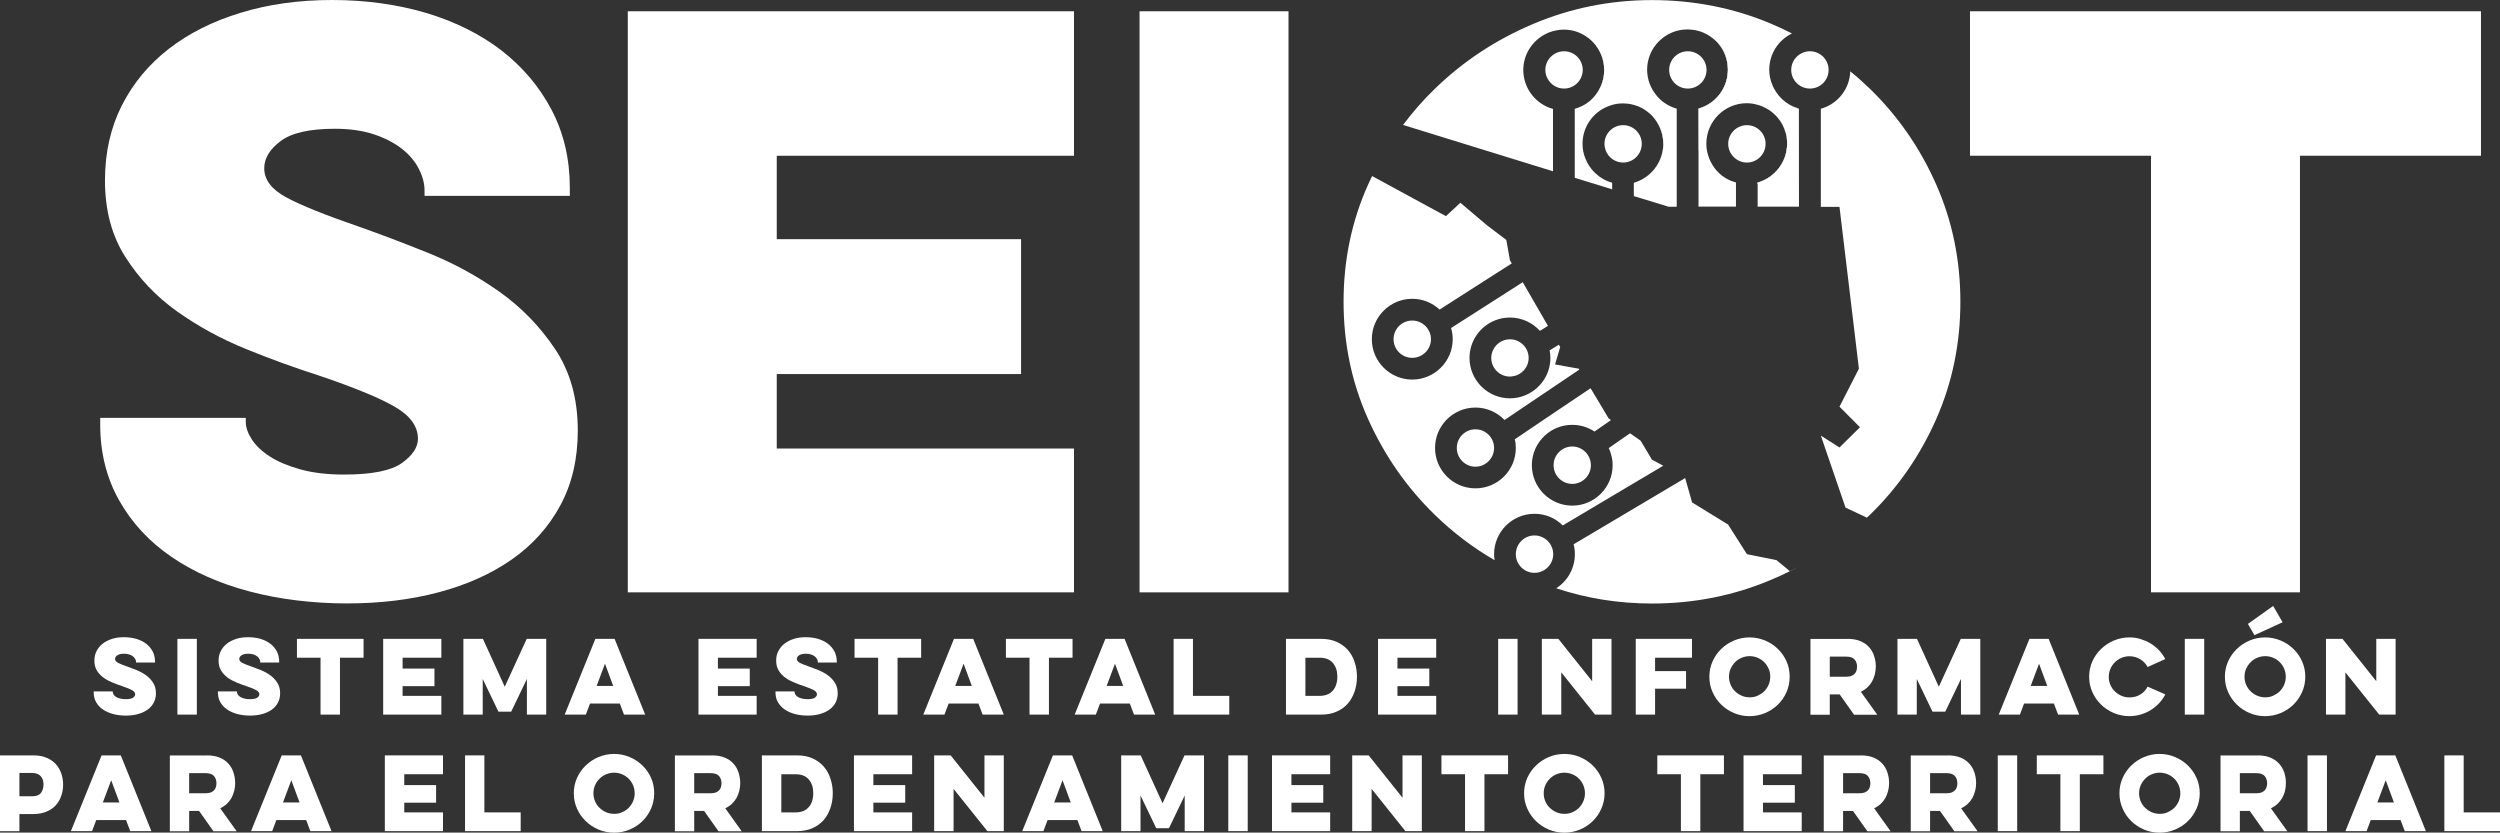 <?xml version="1.0" encoding="UTF-8"?><svg id="Capa_1" xmlns="http://www.w3.org/2000/svg" viewBox="0 0 257.45 85.74"><rect x="0" y="0" width="257.45" height="85.74" fill="#333333" stroke="none"/><defs><style>.cls-1{fill:#fff;stroke-width:0px;}</style></defs><path class="cls-1" d="m25.31,43.05v.38c0,.56.2,1.16.61,1.8.41.64,1.02,1.23,1.84,1.76.82.54,1.87.98,3.15,1.34,1.28.36,2.79.54,4.53.54,2.86,0,4.85-.4,5.95-1.19,1.1-.79,1.65-1.62,1.65-2.49,0-1.28-.79-2.38-2.38-3.3-1.59-.92-4.19-1.99-7.83-3.22-2.4-.77-4.9-1.67-7.48-2.72-2.58-1.05-4.95-2.34-7.1-3.87-2.15-1.53-3.93-3.4-5.33-5.6-1.41-2.2-2.11-4.83-2.11-7.9,0-2.86.58-5.43,1.73-7.71,1.15-2.27,2.76-4.22,4.83-5.83,2.07-1.61,4.54-2.85,7.4-3.72C27.63.44,30.78,0,34.2,0s6.71.45,9.71,1.34c2.99.9,5.57,2.19,7.75,3.87,2.17,1.69,3.89,3.72,5.14,6.1,1.25,2.38,1.88,5.05,1.88,8.02v.84h-14.96v-.54c0-.72-.19-1.46-.58-2.22-.38-.77-.96-1.46-1.73-2.07-.77-.61-1.73-1.11-2.88-1.5-1.15-.38-2.49-.58-4.03-.58-2.61,0-4.48.42-5.6,1.27-1.13.84-1.69,1.78-1.69,2.8,0,1.18.75,2.17,2.26,2.99,1.51.82,4.05,1.84,7.63,3.07,2.04.72,4.37,1.6,6.98,2.65,2.61,1.05,5.05,2.38,7.33,3.99,2.27,1.61,4.19,3.58,5.75,5.91,1.56,2.33,2.34,5.13,2.34,8.4,0,2.92-.6,5.49-1.8,7.71-1.2,2.22-2.87,4.08-4.99,5.56-2.12,1.48-4.63,2.61-7.52,3.38-2.89.77-6.05,1.15-9.47,1.15s-6.92-.41-10.01-1.23c-3.1-.82-5.78-2.01-8.06-3.57-2.28-1.56-4.07-3.49-5.37-5.79-1.3-2.3-1.96-4.91-1.96-7.83v-.69h14.96Z"/><path class="cls-1" d="m64.65,1.16h45.95v14.88h-30.61v8.59h25.16v13.89h-25.16v7.67h30.61v14.81h-45.95V1.16Z"/><path class="cls-1" d="m132.69,1.16v59.84h-15.34V1.16h15.34Z"/><path class="cls-1" d="m147.13,34.03l-.17-.27c-.36-.47-.93-.75-1.53-.75-1.06,0-1.92.86-1.92,1.92s.86,1.92,1.92,1.92,1.93-.86,1.93-1.92c0-.32-.08-.64-.23-.9Z"/><path class="cls-1" d="m151.94,44.21c-1.06,0-1.92.86-1.92,1.92s.86,1.93,1.92,1.93,1.92-.87,1.92-1.93-.86-1.92-1.92-1.92Z"/><path class="cls-1" d="m161.91,45.98c-1.06,0-1.92.87-1.92,1.93s.86,1.92,1.92,1.92,1.92-.86,1.92-1.92-.86-1.93-1.92-1.93Z"/><path class="cls-1" d="m199.39,19c-1.66-3.76-3.94-7.05-6.83-9.86-.65-.63-1.32-1.23-2.02-1.79-.06,1.84-1.33,3.38-3.03,3.85v10.1h1.92l2,16.67-2,3.91,2.11,2.12-2.11,2.08-1.92-1.22,2.54,7.41,2.2,1.04c.1-.09.21-.19.31-.29,2.89-2.81,5.17-6.1,6.83-9.86,1.66-3.76,2.49-7.79,2.49-12.08s-.83-8.33-2.49-12.08Z"/><path class="cls-1" d="m185.25,11.19h0c-.33-.1-.64-.23-.93-.4.29.18.6.31.93.4Z"/><path class="cls-1" d="m182.94,57.68l-3.04-.61-1.94-3.05-3.71-2.28-.71-2.51-11.49,6.82c.09.33.13.67.13,1.02,0,1.47-.76,2.76-1.92,3.51,3.15,1.05,6.44,1.57,9.86,1.57,4.35,0,8.45-.82,12.31-2.46.65-.27,1.28-.56,1.89-.87l-1.38-1.14Z"/><path class="cls-1" d="m158.02,55.14c-1.06,0-1.92.87-1.92,1.93s.86,1.92,1.92,1.92,1.93-.86,1.93-1.92-.87-1.93-1.93-1.93Z"/><path class="cls-1" d="m183.54,12.81c.16.3.28.61.37.94-.08-.33-.21-.64-.37-.94Z"/><path class="cls-1" d="m183.91,13.75c.09.34.13.68.13,1.04,0,1.91-1.28,3.51-3.02,4.01h-.01v.02s-.05.02-.08.02c.03.03.05.05.08.07h.01s0-.09,0-.09c1.75-.49,3.04-2.1,3.04-4.01,0-.37-.05-.72-.15-1.06Z"/><path class="cls-1" d="m176.99,4.53c.6.72.95,1.64.95,2.65.01,1.89-1.27,3.52-3.01,4t-.02.01v4.31h.02v-4.3c1.75-.48,3.04-2.1,3.04-4,0-1.01-.37-1.95-.98-2.67Z"/><path class="cls-1" d="m169.13,11.15c.35.2.67.44.95.72-.28-.29-.6-.53-.95-.72Z"/><path class="cls-1" d="m170.08,11.87c.74.75,1.21,1.79,1.21,2.93v.05h.02v-.04c0-1.15-.47-2.19-1.23-2.94Z"/><path class="cls-1" d="m171.28,47.96l-10.35,6.15c-.75-.75-1.77-1.2-2.91-1.2-2.29,0-4.16,1.86-4.16,4.16,0,.21.02.42.05.62-2.25-1.31-4.3-2.87-6.15-4.67-2.89-2.81-5.18-6.1-6.87-9.86s-2.53-7.79-2.53-12.08.84-8.33,2.53-12.08c.13-.29.27-.59.41-.87l7.6,4.13,1.49-1.38,2.75,2.33,1.98,1.5.37,2.08.19.34-1.56.99-5.87,3.76c-.77-.71-1.77-1.11-2.82-1.11-2.29,0-4.16,1.87-4.16,4.16s1.87,4.16,4.16,4.16,4.17-1.87,4.17-4.16c0-.39-.05-.77-.17-1.15l4.43-2.83,2.95-1.89,2.6,4.5-.83.51c-.76-.84-1.87-1.37-3.09-1.37-.54,0-1.05.1-1.52.29-1.54.6-2.64,2.11-2.64,3.87,0,2.29,1.87,4.16,4.16,4.16.53,0,1.03-.1,1.49-.28,1.57-.6,2.68-2.11,2.68-3.88,0-.27-.03-.53-.08-.78l.95-.58.14.23-.53,1.8,2.45.44.05.09-5.08,3.42-2.62,1.77c-.76-.79-1.83-1.28-3-1.28-2.3,0-4.16,1.87-4.16,4.16s1.86,4.16,4.16,4.16,4.16-1.86,4.16-4.16c0-.31-.03-.61-.11-.89l3.15-2.13,4.66-3.13,1.86,3.11.24.17-1.7,1.18c-.66-.44-1.44-.69-2.29-.69-.57,0-1.12.11-1.61.32-1.49.63-2.55,2.11-2.55,3.84,0,2.29,1.87,4.16,4.16,4.16s4.16-1.87,4.16-4.16c0-.38-.05-.75-.16-1.1-.05-.23-.14-.46-.24-.67l2.19-1.52,1.09.76,1.17,1.96,1.16.62Z"/><path class="cls-1" d="m202.86,1.16h52.63v14.88h-18.64v44.96h-15.34V16.04h-18.64V1.16Z"/><path class="cls-1" d="m11.62,71.25v.05c0,.07.03.15.08.23.05.08.13.16.24.23.11.07.24.13.41.17.17.05.36.07.59.07.37,0,.63-.05.77-.16s.21-.21.21-.33c0-.17-.1-.31-.31-.43-.21-.12-.55-.26-1.02-.42-.31-.1-.64-.22-.98-.36-.34-.14-.65-.3-.93-.5-.28-.2-.51-.44-.69-.73-.18-.29-.27-.63-.27-1.03,0-.37.07-.71.23-1,.15-.3.36-.55.63-.76s.59-.37.96-.49.78-.17,1.23-.17.88.06,1.27.17c.39.12.73.29,1.01.5.28.22.51.49.67.79.16.31.24.66.24,1.04v.11h-1.95v-.07c0-.09-.02-.19-.08-.29s-.12-.19-.23-.27c-.1-.08-.22-.15-.38-.2-.15-.05-.32-.08-.52-.08-.34,0-.58.06-.73.17-.15.11-.22.23-.22.37,0,.15.1.28.29.39.2.11.53.24.99.4.27.09.57.21.91.34.34.14.66.31.96.52.3.21.55.47.75.77.2.3.31.67.31,1.1,0,.38-.08.71-.24,1s-.37.53-.65.72-.6.34-.98.44c-.38.1-.79.15-1.23.15s-.9-.05-1.31-.16c-.4-.11-.75-.26-1.05-.47-.3-.2-.53-.46-.7-.75s-.25-.64-.25-1.02v-.09h1.95Z"/><path class="cls-1" d="m20.27,65.79v7.8h-2v-7.8h2Z"/><path class="cls-1" d="m24.41,71.25v.05c0,.07.03.15.08.23.05.08.13.16.24.23.11.07.24.13.41.17.17.05.36.07.59.07.37,0,.63-.05.77-.16s.21-.21.21-.33c0-.17-.1-.31-.31-.43-.21-.12-.55-.26-1.02-.42-.31-.1-.64-.22-.98-.36-.34-.14-.65-.3-.93-.5-.28-.2-.51-.44-.69-.73-.18-.29-.27-.63-.27-1.03,0-.37.07-.71.23-1,.15-.3.36-.55.63-.76s.59-.37.96-.49.78-.17,1.23-.17.88.06,1.27.17c.39.12.73.29,1.01.5.28.22.51.49.67.79.16.31.24.66.24,1.04v.11h-1.95v-.07c0-.09-.02-.19-.08-.29s-.12-.19-.23-.27c-.1-.08-.22-.15-.38-.2-.15-.05-.32-.08-.52-.08-.34,0-.58.06-.73.17-.15.11-.22.23-.22.37,0,.15.1.28.29.39.2.11.53.24.99.4.27.09.57.21.91.34.34.14.66.31.96.52.3.21.55.47.75.77.2.3.31.67.31,1.1,0,.38-.08.71-.24,1s-.37.53-.65.72-.6.34-.98.44c-.38.1-.79.15-1.23.15s-.9-.05-1.31-.16c-.4-.11-.75-.26-1.05-.47-.3-.2-.53-.46-.7-.75s-.25-.64-.25-1.02v-.09h1.95Z"/><path class="cls-1" d="m30.58,65.79h6.86v1.94h-2.43v5.86h-2v-5.86h-2.43v-1.94Z"/><path class="cls-1" d="m39.46,65.79h5.99v1.94h-3.99v1.12h3.28v1.81h-3.28v1h3.99v1.93h-5.99v-7.8Z"/><path class="cls-1" d="m47.72,73.59v-7.8h2.01l2.25,4.93,2.26-4.93h2.01v7.8h-1.99v-3.67l-1.62,3.37h-1.31l-1.62-3.37v3.67h-1.99Z"/><path class="cls-1" d="m63.29,65.79l3.15,7.8h-2.18l-.43-1.14h-3.07l-.43,1.14h-2.18l3.16-7.8h1.98Zm-.99,2.56l-.86,2.29h1.71l-.85-2.29Z"/><path class="cls-1" d="m71.93,65.79h5.99v1.94h-3.99v1.12h3.28v1.81h-3.28v1h3.99v1.93h-5.99v-7.8Z"/><path class="cls-1" d="m81.83,71.25v.05c0,.07.03.15.08.23.05.08.13.16.24.23.11.07.24.13.41.17.17.05.36.07.59.07.37,0,.63-.05.77-.16s.21-.21.21-.33c0-.17-.1-.31-.31-.43-.21-.12-.55-.26-1.02-.42-.31-.1-.64-.22-.98-.36-.34-.14-.65-.3-.93-.5-.28-.2-.51-.44-.69-.73-.18-.29-.27-.63-.27-1.03,0-.37.07-.71.23-1,.15-.3.36-.55.63-.76s.59-.37.96-.49.78-.17,1.23-.17.88.06,1.27.17c.39.12.73.29,1.01.5.28.22.51.49.67.79.16.31.24.66.24,1.04v.11h-1.95v-.07c0-.09-.02-.19-.08-.29s-.12-.19-.23-.27c-.1-.08-.22-.15-.38-.2-.15-.05-.32-.08-.52-.08-.34,0-.58.06-.73.17-.15.11-.22.23-.22.37,0,.15.1.28.29.39.2.11.53.24.99.4.27.09.57.21.91.34.34.14.66.31.96.52.3.21.55.47.75.77.2.3.31.67.31,1.1,0,.38-.08.71-.24,1s-.37.53-.65.72-.6.34-.98.44c-.38.1-.79.15-1.23.15s-.9-.05-1.31-.16c-.4-.11-.75-.26-1.05-.47-.3-.2-.53-.46-.7-.75s-.25-.64-.25-1.02v-.09h1.95Z"/><path class="cls-1" d="m88,65.79h6.86v1.94h-2.43v5.86h-2v-5.86h-2.43v-1.94Z"/><path class="cls-1" d="m100.22,65.79l3.15,7.8h-2.18l-.43-1.14h-3.07l-.43,1.14h-2.18l3.16-7.8h1.98Zm-.99,2.56l-.86,2.29h1.71l-.85-2.29Z"/><path class="cls-1" d="m103.59,65.79h6.86v1.94h-2.43v5.86h-2v-5.86h-2.43v-1.94Z"/><path class="cls-1" d="m115.81,65.79l3.15,7.8h-2.18l-.43-1.14h-3.07l-.43,1.14h-2.18l3.16-7.8h1.98Zm-.99,2.56l-.86,2.29h1.71l-.85-2.29Z"/><path class="cls-1" d="m120.86,65.79h1.99v5.87h3.74v1.93h-5.73v-7.8Z"/><path class="cls-1" d="m132.43,65.79h3.62c.61,0,1.14.1,1.6.31.46.21.85.49,1.16.84.31.36.54.77.69,1.25.16.47.24.97.24,1.5s-.08,1.04-.24,1.51c-.16.47-.39.89-.69,1.24s-.69.63-1.16.84c-.46.21-1,.31-1.6.31h-3.62v-7.8Zm2,1.94v3.93h1.47c.3,0,.56-.05.79-.14s.42-.23.57-.41c.15-.17.27-.38.34-.62.08-.24.12-.51.12-.8,0-.59-.15-1.06-.46-1.42-.31-.36-.76-.54-1.36-.54h-1.47Z"/><path class="cls-1" d="m141.91,65.79h5.99v1.94h-3.99v1.12h3.28v1.81h-3.28v1h3.99v1.93h-5.99v-7.8Z"/><path class="cls-1" d="m156.28,65.79v7.8h-2v-7.8h2Z"/><path class="cls-1" d="m158.78,73.59v-7.8h1.7l3.48,4.36v-4.36h1.99v7.8h-1.69l-3.48-4.35v4.35h-2Z"/><path class="cls-1" d="m168.45,65.79h5.79v1.94h-3.8v1.38h3.19v1.81h-3.19v2.67h-1.99v-7.8Z"/><path class="cls-1" d="m176.03,69.69c0-.56.11-1.08.33-1.58.22-.49.52-.92.89-1.28.38-.37.82-.66,1.32-.87.5-.21,1.04-.32,1.59-.32s1.1.11,1.61.32c.5.21.94.5,1.32.87.38.37.67.79.89,1.28.22.49.32,1.02.32,1.58s-.11,1.08-.32,1.58c-.22.49-.51.92-.89,1.29-.38.37-.82.66-1.32.87-.5.21-1.04.32-1.61.32s-1.09-.11-1.59-.32c-.5-.21-.94-.5-1.32-.87-.38-.37-.67-.79-.89-1.29-.22-.49-.33-1.01-.33-1.58Zm2.02,0c0,.29.06.57.17.83.11.26.26.49.46.67.19.19.42.34.67.45s.53.17.83.17.58-.05.83-.17.48-.26.67-.45c.19-.19.34-.42.45-.67s.17-.54.17-.83-.05-.57-.17-.83-.26-.48-.45-.67c-.19-.19-.41-.34-.67-.45-.26-.11-.54-.17-.83-.17s-.57.06-.83.17c-.26.11-.48.26-.67.45s-.34.42-.46.67c-.11.26-.17.54-.17.83Z"/><path class="cls-1" d="m190.25,65.79c.5,0,.93.07,1.3.22.37.15.67.35.91.62.24.26.42.56.53.91.12.35.18.71.18,1.1,0,.27-.03.54-.1.8s-.16.5-.28.73c-.13.22-.29.43-.48.61-.19.18-.42.33-.68.46l1.69,2.36h-2.39l-1.48-2.09h-1.02v2.09h-1.99v-7.8h3.81Zm-1.82,1.82v2.08h1.71c.2,0,.37-.03.51-.08.14-.06.25-.13.34-.22.09-.09.15-.2.19-.33s.06-.26.06-.39c0-.3-.08-.55-.25-.75-.17-.2-.45-.3-.85-.3h-1.71Z"/><path class="cls-1" d="m195.4,73.59v-7.8h2.01l2.25,4.93,2.26-4.93h2.01v7.8h-1.99v-3.67l-1.62,3.37h-1.31l-1.62-3.37v3.67h-1.99Z"/><path class="cls-1" d="m210.97,65.79l3.15,7.8h-2.18l-.43-1.14h-3.07l-.43,1.14h-2.18l3.16-7.8h1.98Zm-.99,2.56l-.86,2.29h1.71l-.85-2.29Z"/><path class="cls-1" d="m222.99,71.5c-.17.33-.39.64-.64.91-.25.27-.54.51-.86.71-.32.2-.67.35-1.04.46-.37.11-.76.17-1.16.17-.56,0-1.09-.11-1.6-.32-.5-.21-.94-.5-1.32-.87-.38-.37-.68-.79-.9-1.29s-.33-1.01-.33-1.58.11-1.08.33-1.58c.22-.49.52-.92.9-1.28.38-.37.82-.66,1.32-.87.5-.21,1.04-.32,1.6-.32.4,0,.78.05,1.15.17s.72.26,1.04.46.61.43.86.7c.25.27.47.57.64.9l-1.82.82c-.17-.33-.43-.6-.76-.8-.33-.2-.7-.31-1.11-.31-.29,0-.57.06-.83.17-.26.11-.48.26-.67.45s-.35.42-.46.67c-.11.26-.17.54-.17.83s.05.57.17.83c.11.26.26.49.46.67.19.19.42.34.67.45s.53.17.83.17c.42,0,.79-.1,1.12-.3.33-.2.58-.47.75-.81l1.83.8Z"/><path class="cls-1" d="m226.99,65.79v7.8h-2v-7.8h2Z"/><path class="cls-1" d="m229.12,69.69c0-.56.11-1.08.33-1.58.22-.49.52-.92.9-1.28.38-.37.82-.66,1.32-.87.5-.21,1.03-.32,1.59-.32s1.1.11,1.6.32c.5.21.94.5,1.32.87.38.37.67.79.89,1.28.22.49.33,1.02.33,1.58s-.11,1.08-.33,1.58c-.22.49-.51.92-.89,1.29-.38.37-.82.66-1.32.87-.5.21-1.04.32-1.6.32s-1.09-.11-1.59-.32c-.5-.21-.94-.5-1.32-.87-.38-.37-.67-.79-.9-1.29-.22-.49-.33-1.01-.33-1.58Zm2.02,0c0,.29.05.57.17.83s.26.49.46.67c.19.19.42.34.67.45s.53.17.83.17.58-.05.83-.17.48-.26.67-.45c.19-.19.34-.42.45-.67.11-.26.17-.54.17-.83s-.06-.57-.17-.83c-.11-.26-.26-.48-.45-.67s-.41-.34-.67-.45c-.26-.11-.54-.17-.83-.17s-.57.06-.83.17c-.26.11-.48.26-.67.45s-.34.42-.46.67-.17.54-.17.83Zm.35-5.44l2.6-1.85.97,1.68-2.9,1.33-.67-1.16Z"/><path class="cls-1" d="m239.53,73.59v-7.8h1.7l3.48,4.36v-4.36h1.99v7.8h-1.69l-3.48-4.35v4.35h-2Z"/><path class="cls-1" d="m0,77.79h3.44c.52,0,.97.08,1.35.24.38.16.7.38.96.66.25.28.44.6.56.96.12.36.19.74.19,1.13,0,.41-.06.8-.19,1.17-.12.37-.31.69-.56.97-.25.28-.57.5-.96.66-.38.16-.83.25-1.35.25h-1.44v1.77H0v-7.8Zm2,1.82v2.39h1.33c.42,0,.72-.12.89-.35.17-.23.26-.52.26-.86,0-.15-.02-.3-.06-.45s-.11-.27-.2-.38c-.09-.11-.21-.2-.36-.26-.15-.06-.32-.1-.53-.1h-1.33Z"/><path class="cls-1" d="m12.44,77.79l3.15,7.8h-2.18l-.43-1.14h-3.07l-.43,1.14h-2.18l3.16-7.8h1.98Zm-.99,2.56l-.86,2.29h1.71l-.85-2.29Z"/><path class="cls-1" d="m21.3,77.79c.5,0,.93.07,1.3.22s.67.35.91.62c.24.26.42.56.53.91s.18.71.18,1.1c0,.27-.03.54-.1.8s-.16.5-.28.73c-.13.22-.29.43-.48.61-.19.18-.42.33-.68.46l1.69,2.36h-2.39l-1.48-2.09h-1.02v2.09h-1.99v-7.8h3.81Zm-1.82,1.82v2.08h1.71c.2,0,.37-.03.51-.08s.25-.13.34-.22c.09-.09.15-.2.19-.33s.06-.26.06-.39c0-.3-.08-.55-.25-.75-.17-.2-.45-.3-.85-.3h-1.71Z"/><path class="cls-1" d="m30.99,77.79l3.15,7.8h-2.18l-.43-1.14h-3.07l-.43,1.14h-2.18l3.16-7.8h1.98Zm-.99,2.56l-.86,2.29h1.71l-.85-2.29Z"/><path class="cls-1" d="m39.63,77.79h5.99v1.94h-3.99v1.12h3.28v1.81h-3.28v1h3.99v1.93h-5.99v-7.8Z"/><path class="cls-1" d="m47.89,77.79h1.99v5.87h3.74v1.93h-5.73v-7.8Z"/><path class="cls-1" d="m59.09,81.69c0-.56.11-1.08.33-1.58.22-.49.52-.92.9-1.28.38-.37.82-.66,1.32-.87.5-.21,1.04-.32,1.6-.32s1.1.11,1.6.32c.5.21.94.5,1.32.87.38.37.67.79.89,1.28.22.49.32,1.02.32,1.58s-.11,1.08-.32,1.58c-.22.49-.51.92-.89,1.29-.38.37-.82.66-1.32.87-.5.21-1.04.32-1.6.32s-1.09-.11-1.6-.32c-.5-.21-.94-.5-1.32-.87-.38-.37-.68-.79-.9-1.29-.22-.49-.33-1.01-.33-1.58Zm2.02,0c0,.29.06.57.17.83s.26.49.46.67c.19.19.42.34.67.45s.53.17.83.17.58-.05.83-.17c.26-.11.48-.26.67-.45.19-.19.34-.42.45-.67.11-.26.17-.54.17-.83s-.06-.57-.17-.83c-.11-.26-.26-.48-.45-.67s-.41-.34-.67-.45c-.26-.11-.54-.17-.83-.17s-.57.06-.83.17c-.26.11-.48.26-.67.45s-.35.42-.46.67-.17.54-.17.83Z"/><path class="cls-1" d="m73.31,77.79c.5,0,.93.07,1.3.22s.67.35.91.62c.24.26.42.56.53.91s.18.71.18,1.1c0,.27-.03.54-.1.8s-.16.5-.28.73c-.13.22-.29.43-.48.61-.19.18-.42.33-.68.46l1.69,2.36h-2.39l-1.48-2.09h-1.02v2.09h-1.99v-7.8h3.81Zm-1.82,1.82v2.08h1.71c.2,0,.37-.03.51-.08s.25-.13.34-.22c.09-.09.15-.2.19-.33s.06-.26.06-.39c0-.3-.08-.55-.25-.75-.17-.2-.45-.3-.85-.3h-1.71Z"/><path class="cls-1" d="m78.46,77.79h3.62c.61,0,1.14.1,1.6.31.46.21.85.49,1.15.84.31.36.54.77.69,1.25.16.47.24.97.24,1.5s-.08,1.04-.24,1.51c-.16.47-.39.89-.69,1.24s-.69.63-1.15.84c-.46.21-1,.31-1.6.31h-3.62v-7.8Zm2,1.94v3.93h1.47c.3,0,.56-.05.79-.14s.42-.23.57-.41c.15-.17.27-.38.34-.62.08-.24.12-.51.12-.8,0-.59-.15-1.06-.46-1.42-.31-.36-.76-.54-1.36-.54h-1.47Z"/><path class="cls-1" d="m87.94,77.79h5.99v1.94h-3.99v1.12h3.28v1.81h-3.28v1h3.99v1.93h-5.99v-7.8Z"/><path class="cls-1" d="m96.2,85.59v-7.8h1.7l3.48,4.36v-4.36h1.99v7.8h-1.69l-3.48-4.35v4.35h-2Z"/><path class="cls-1" d="m110.41,77.79l3.15,7.8h-2.18l-.43-1.14h-3.07l-.43,1.14h-2.18l3.16-7.8h1.98Zm-.99,2.56l-.86,2.29h1.71l-.85-2.29Z"/><path class="cls-1" d="m115.46,85.59v-7.8h2.01l2.25,4.93,2.26-4.93h2.01v7.8h-1.99v-3.67l-1.62,3.37h-1.31l-1.62-3.37v3.67h-1.99Z"/><path class="cls-1" d="m128.49,77.79v7.8h-2v-7.8h2Z"/><path class="cls-1" d="m130.99,77.79h5.99v1.94h-3.99v1.12h3.28v1.81h-3.28v1h3.99v1.93h-5.99v-7.8Z"/><path class="cls-1" d="m139.25,85.59v-7.8h1.7l3.48,4.36v-4.36h1.99v7.8h-1.69l-3.48-4.35v4.35h-2Z"/><path class="cls-1" d="m148.44,77.79h6.86v1.94h-2.43v5.86h-2v-5.86h-2.43v-1.94Z"/><path class="cls-1" d="m156.95,81.69c0-.56.11-1.08.33-1.58.22-.49.52-.92.9-1.28.38-.37.82-.66,1.32-.87.5-.21,1.04-.32,1.6-.32s1.1.11,1.6.32c.5.21.94.5,1.32.87.38.37.67.79.89,1.28.22.49.33,1.02.33,1.58s-.11,1.08-.33,1.58-.51.92-.89,1.29c-.38.37-.82.66-1.32.87-.5.21-1.04.32-1.6.32s-1.09-.11-1.6-.32c-.5-.21-.94-.5-1.32-.87-.38-.37-.68-.79-.9-1.29s-.33-1.01-.33-1.58Zm2.02,0c0,.29.05.57.17.83.11.26.26.49.46.67.19.19.42.34.67.45s.53.17.83.17.58-.05.83-.17c.26-.11.48-.26.67-.45s.34-.42.45-.67c.11-.26.17-.54.17-.83s-.06-.57-.17-.83c-.11-.26-.26-.48-.45-.67-.19-.19-.41-.34-.67-.45-.26-.11-.54-.17-.83-.17s-.57.06-.83.17c-.26.11-.48.26-.67.45s-.35.42-.46.67c-.11.26-.17.54-.17.83Z"/><path class="cls-1" d="m170.67,77.79h6.86v1.94h-2.43v5.86h-2v-5.86h-2.43v-1.94Z"/><path class="cls-1" d="m179.55,77.79h5.99v1.94h-3.99v1.12h3.28v1.81h-3.28v1h3.99v1.93h-5.99v-7.8Z"/><path class="cls-1" d="m191.62,77.79c.5,0,.93.07,1.3.22.37.15.67.35.91.62.24.26.42.56.53.91.12.35.18.71.18,1.1,0,.27-.03.54-.1.8s-.16.5-.28.73c-.13.22-.29.43-.48.61-.19.18-.42.33-.68.46l1.69,2.36h-2.39l-1.48-2.09h-1.02v2.09h-1.99v-7.8h3.81Zm-1.82,1.82v2.08h1.71c.2,0,.37-.03.51-.08.14-.06.25-.13.34-.22.09-.09.15-.2.19-.33s.06-.26.06-.39c0-.3-.08-.55-.25-.75-.17-.2-.45-.3-.85-.3h-1.71Z"/><path class="cls-1" d="m200.58,77.79c.5,0,.93.07,1.3.22.37.15.67.35.91.62.24.26.42.56.53.91.12.35.18.71.18,1.1,0,.27-.03.54-.1.8s-.16.5-.28.73c-.13.22-.29.43-.48.61-.19.18-.42.33-.68.46l1.69,2.36h-2.39l-1.48-2.09h-1.02v2.09h-1.99v-7.8h3.81Zm-1.82,1.82v2.08h1.71c.2,0,.37-.03.51-.08.14-.06.25-.13.34-.22.09-.09.15-.2.19-.33s.06-.26.06-.39c0-.3-.08-.55-.25-.75-.17-.2-.45-.3-.85-.3h-1.71Z"/><path class="cls-1" d="m207.73,77.79v7.8h-2v-7.8h2Z"/><path class="cls-1" d="m209.75,77.79h6.86v1.94h-2.43v5.86h-2v-5.86h-2.43v-1.94Z"/><path class="cls-1" d="m218.26,81.69c0-.56.11-1.08.33-1.58.22-.49.52-.92.89-1.28.38-.37.82-.66,1.32-.87.5-.21,1.04-.32,1.59-.32s1.1.11,1.6.32c.5.21.94.5,1.32.87.38.37.67.79.89,1.28.22.49.33,1.02.33,1.58s-.11,1.08-.33,1.58c-.22.49-.51.92-.89,1.29-.38.37-.82.66-1.32.87-.5.21-1.04.32-1.6.32s-1.09-.11-1.59-.32c-.5-.21-.94-.5-1.32-.87-.38-.37-.67-.79-.89-1.29-.22-.49-.33-1.01-.33-1.58Zm2.02,0c0,.29.06.57.17.83.11.26.26.49.46.67.19.19.42.34.67.45s.53.17.83.17.58-.05.83-.17.48-.26.67-.45c.19-.19.34-.42.45-.67.11-.26.17-.54.17-.83s-.06-.57-.17-.83c-.11-.26-.26-.48-.45-.67s-.41-.34-.67-.45c-.26-.11-.54-.17-.83-.17s-.57.06-.83.17c-.26.11-.48.26-.67.45s-.34.42-.46.67c-.11.26-.17.54-.17.83Z"/><path class="cls-1" d="m232.48,77.79c.5,0,.93.07,1.3.22s.67.35.91.62c.24.26.42.56.54.91.12.35.17.71.17,1.1,0,.27-.03.54-.09.8-.06.26-.16.5-.29.73-.13.22-.29.43-.48.61-.19.18-.42.33-.68.46l1.69,2.36h-2.39l-1.48-2.09h-1.02v2.09h-1.99v-7.8h3.81Zm-1.82,1.82v2.08h1.71c.2,0,.37-.03.51-.08.14-.06.25-.13.34-.22.09-.09.15-.2.19-.33s.06-.26.06-.39c0-.3-.08-.55-.25-.75-.17-.2-.45-.3-.85-.3h-1.71Z"/><path class="cls-1" d="m239.63,77.79v7.8h-2v-7.8h2Z"/><path class="cls-1" d="m246.67,77.79l3.15,7.8h-2.18l-.43-1.14h-3.07l-.43,1.14h-2.18l3.16-7.8h1.98Zm-.99,2.56l-.86,2.29h1.71l-.85-2.29Z"/><path class="cls-1" d="m251.72,77.79h1.99v5.87h3.74v1.93h-5.73v-7.8Z"/><path class="cls-1" d="m165.23,7.2c0-2.17-1.66-3.95-3.77-4.14,2.1.21,3.74,1.98,3.74,4.14,0,1.26-.56,2.4-1.46,3.18.91-.76,1.49-1.9,1.49-3.18Z"/><path class="cls-1" d="m162.99,7.2c0,1.06-.87,1.92-1.92,1.92s-1.93-.86-1.93-1.92.87-1.92,1.93-1.92,1.92.86,1.92,1.92Z"/><path class="cls-1" d="m169.13,11.15c.35.2.67.44.95.72-.28-.29-.6-.53-.95-.72Zm.95.72c.74.75,1.21,1.79,1.21,2.93v.05c-.02,1.88-1.29,3.47-3.02,3.97,1.74-.48,3.02-2.08,3.04-3.97v-.04c0-1.15-.47-2.19-1.23-2.94Z"/><path class="cls-1" d="m169.07,14.81v.04c-.02,1.04-.87,1.89-1.92,1.89-.81,0-1.51-.51-1.79-1.23-.08-.22-.13-.45-.13-.7,0-1.06.86-1.92,1.92-1.92s1.92.86,1.92,1.92Z"/><path class="cls-1" d="m176.99,4.53c.6.72.95,1.64.95,2.65.01,1.89-1.27,3.52-3.01,4t-.02.01v.02s.01,0,.02,0c1.75-.48,3.04-2.1,3.04-4,0-1.01-.37-1.95-.98-2.67Z"/><path class="cls-1" d="m175.74,7.2c0,1.06-.87,1.92-1.93,1.92s-1.92-.86-1.92-1.92.86-1.92,1.92-1.92,1.93.86,1.93,1.92Z"/><path class="cls-1" d="m177.65,18.31c.34.22.71.4,1.12.51v-.02c-.4-.11-.77-.27-1.12-.49Zm5.89-5.5c.16.3.28.61.37.94-.08-.33-.21-.64-.37-.94Zm.37.94c.09.34.13.68.13,1.04,0,1.91-1.28,3.51-3.02,4.01h-.01v.02h.01c1.75-.49,3.04-2.1,3.04-4.01,0-.37-.05-.72-.15-1.06Z"/><path class="cls-1" d="m181.82,14.81c0,1.06-.86,1.93-1.92,1.93s-1.93-.87-1.93-1.93.87-1.92,1.93-1.92,1.92.86,1.92,1.92Z"/><path class="cls-1" d="m184.32,10.79c.29.18.6.31.93.4h0c-.33-.1-.64-.23-.93-.4Z"/><path class="cls-1" d="m188.31,7.2c0,1.06-.86,1.92-1.92,1.92s-1.93-.86-1.93-1.92.87-1.92,1.93-1.92,1.92.86,1.92,1.92Z"/><path class="cls-1" d="m157.42,36.86c0,.97-.73,1.78-1.67,1.89-.08.02-.17.03-.26.03-1.05,0-1.92-.86-1.92-1.92,0-.65.33-1.22.82-1.57.31-.22.69-.35,1.1-.35,1.06,0,1.93.86,1.93,1.92Z"/><rect class="cls-1" x="168.26" y="18.82" width=".01" height="1.38"/><path class="cls-1" d="m174.93,11.18v10.11h-.01v-5.79s-.01-4.31-.01-4.31t.02-.01Z"/><path class="cls-1" d="m181.02,18.8v2.48h-.01v-2.37s-.05-.04-.08-.07c.03,0,.05-.01.08-.02v-.02h.01Z"/><path class="cls-1" d="m185.26,21.28h-4.25v-2.48h.01c1.74-.5,3.02-2.1,3.02-4.01,0-.36-.04-.7-.13-1.04-.09-.33-.21-.64-.37-.94-.39-.7-.96-1.28-1.66-1.66-.3-.16-.61-.29-.94-.37-.34-.1-.69-.15-1.06-.15-2.3,0-4.16,1.88-4.16,4.17,0,.34.04.68.13,1,.09.37.23.71.41,1.03.18.33.4.63.66.89.13.13.26.25.4.36.11.08.22.16.33.23.35.22.72.38,1.12.49v2.48h-3.84s-.01.01-.01.01v-5.79s-.01-4.31-.01-4.31t.02-.01c1.74-.48,3.02-2.11,3.01-4,0-1.01-.35-1.93-.95-2.65-.08-.1-.17-.2-.27-.29-.37-.36-.8-.66-1.29-.87-.12-.06-.24-.1-.37-.14-.01-.01-.03-.01-.04-.01-.25-.08-.51-.14-.78-.16-.15-.02-.31-.03-.46-.03-2.29,0-4.16,1.86-4.16,4.16.01.98.35,1.88.93,2.59.08.12.18.23.3.34.1.11.22.21.34.31.09.08.19.15.29.21.18.12.36.23.56.32.2.09.41.17.63.23v10.1s-.84,0-.84,0l-3.56-1.09h-.01v-1.38h.01c1.73-.5,3-2.09,3.02-3.97v-.05c0-1.14-.47-2.18-1.21-2.93-.28-.28-.6-.52-.95-.72-.27-.14-.55-.26-.85-.34-.21-.06-.42-.1-.64-.13-.17-.02-.34-.03-.51-.03-.42,0-.83.06-1.22.19-.11.03-.21.07-.31.11-1.54.6-2.63,2.11-2.63,3.86,0,.53.1,1.04.29,1.5.12.3.27.6.46.86.18.27.39.51.63.72.47.44,1.04.76,1.67.93v.68l-3.85-1.19v-7.1s-.01,0-.01,0c.11-.03.22-.06.32-.1.3-.11.59-.25.85-.42.14-.1.28-.2.41-.3.9-.78,1.47-1.92,1.46-3.18,0-2.16-1.64-3.93-3.74-4.14-.14-.01-.28-.02-.42-.02-.28,0-.55.03-.81.09-.41.08-.79.21-1.15.41-1.31.7-2.21,2.08-2.21,3.67.01,1.9,1.3,3.52,3.06,4v6.42s-15.44-4.77-15.44-4.77c.98-1.31,2.06-2.55,3.25-3.7,2.88-2.81,6.25-5.05,10.12-6.69,3.86-1.64,7.93-2.46,12.22-2.47,4.35,0,8.46.81,12.32,2.44.73.31,1.45.64,2.14,1-1.39.67-2.34,2.09-2.34,3.74,0,.53.1,1.04.3,1.5.1.28.24.54.4.78.36.55.85,1.01,1.42,1.33.29.17.6.3.93.39h0s.01,10.1.01,10.1Z"/><path class="cls-1" d="m184.35,58.8c.31-.15.62-.3.92-.46l-.91.47h-.01Z"/></svg>